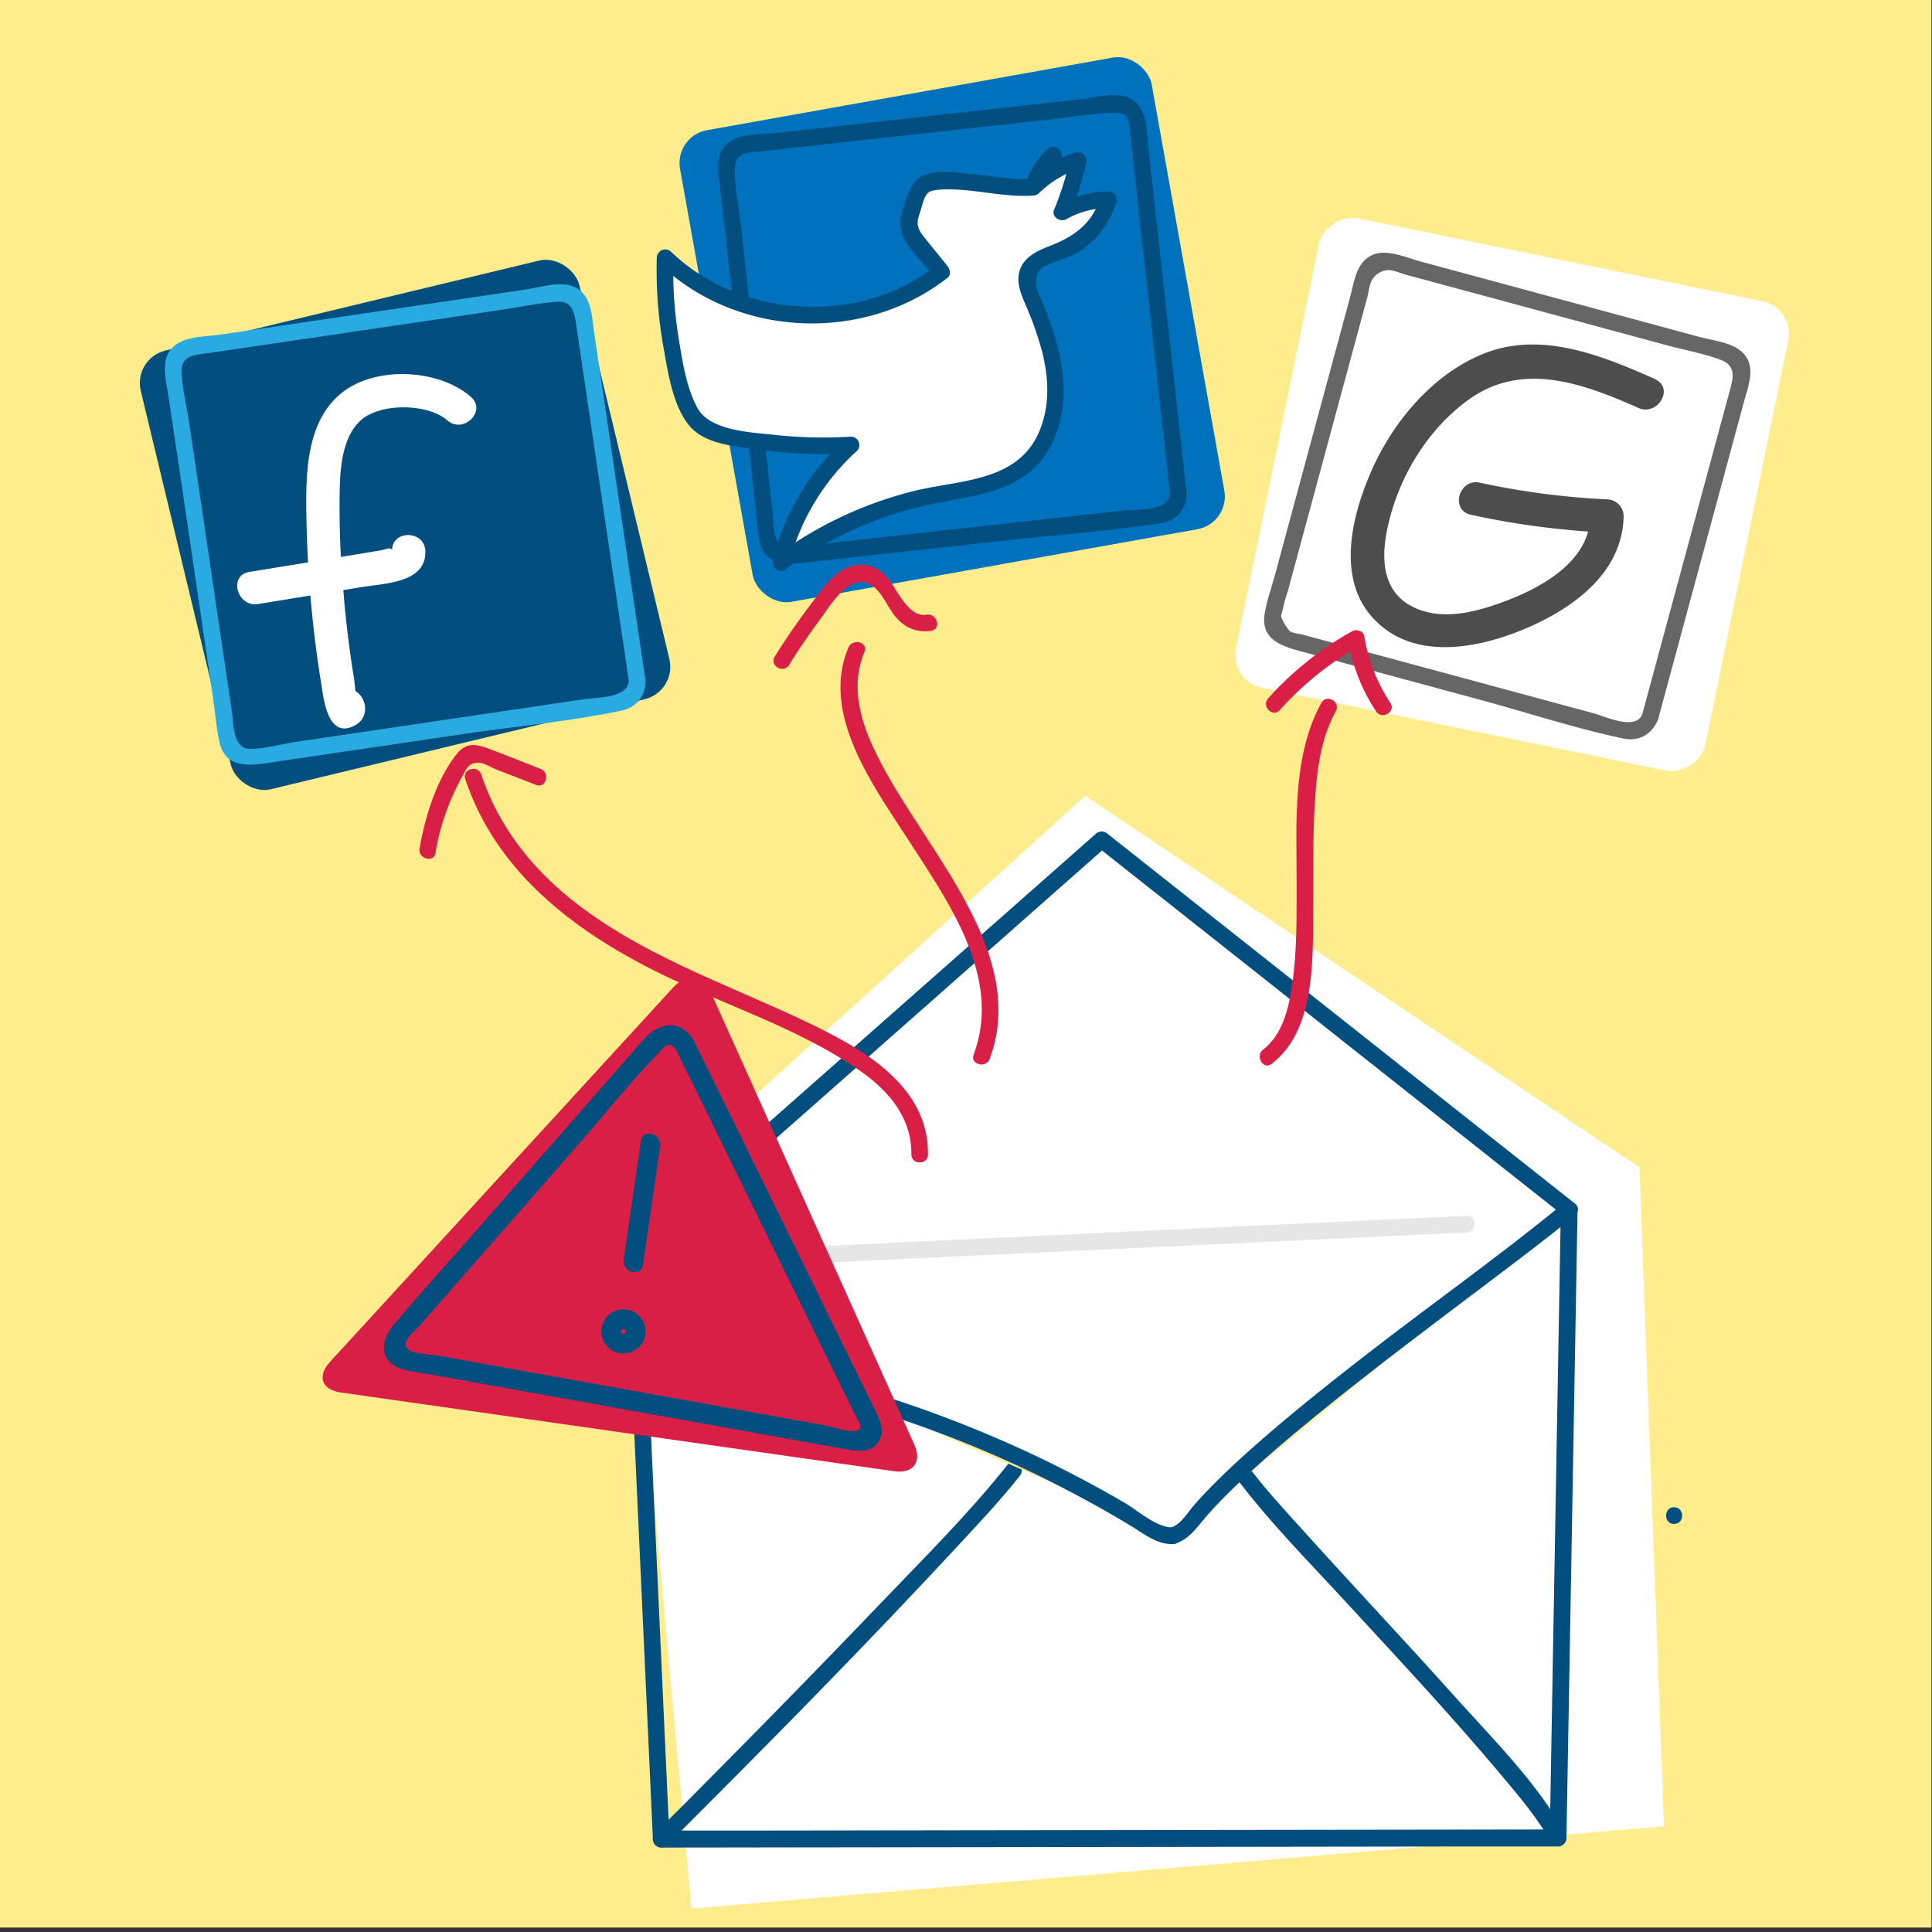 <svg id="Layer_1" data-name="Layer 1" xmlns="http://www.w3.org/2000/svg" xmlns:xlink="http://www.w3.org/1999/xlink" viewBox="0 0 580 580"><rect x="0" y="0" width="580" height="580" fill="#333333" stroke="none"/><defs><style>.cls-1{fill:none;}.cls-2{fill:#ffec8d;}.cls-3{fill:#fff;}.cls-4{fill:#014e7f;}.cls-5{fill:#0071bc;}.cls-6{fill:#29abe2;}.cls-7{fill:#666;}.cls-8{fill:#4d4d4d;}.cls-9{fill:#da1f47;}.cls-10{fill:#e6e6e6;}.cls-11{clip-path:url(#clip-path);}</style><clipPath id="clip-path"><rect class="cls-1" x="1.76" y="895.69" width="580" height="580"/></clipPath></defs><title>iiLAB -U1-concepts-01-STARTING</title><rect class="cls-2" x="-0.16" y="-1.33" width="580" height="580"/><polygon class="cls-3" points="325.77 238.9 492.18 350.44 499.54 548.27 207.59 572.95 188.47 363.5 325.77 238.9"/><path class="cls-4" d="M468.57,363.1L467.44,427l-1.79,101.33-0.41,23.39,2.5-2.5-91.34.12-144.48.2-33.44,0,2.5,2.5-2.73-59.62-4.33-94.57-1-22c-0.15-3.2-5.15-3.22-5,0l2.73,59.62L195,530.15l1,22a2.54,2.54,0,0,0,2.5,2.5l91.34-.12,144.48-.2,33.44,0a2.54,2.54,0,0,0,2.5-2.5l1.13-63.93,1.79-101.33,0.41-23.39c0.06-3.22-4.94-3.22-5,0h0Z"/><path class="cls-4" d="M472.84,361.34l-47.45-37.53L349.8,264l-17.29-13.68a2.59,2.59,0,0,0-3.54,0l-47.32,41.76-75.53,66.66-17.48,15.43c-2.42,2.13,1.13,5.66,3.54,3.54L239.5,336,315,269.31l17.48-15.43H329l47.45,37.53L452,351.2l17.29,13.68c2.5,2,6.06-1.54,3.54-3.54h0Z"/><path class="cls-4" d="M302.63,439.51c-11.48,14.54-24.81,27.77-37.6,41.13q-24.71,25.81-49.88,51.16-9.19,9.3-18.44,18.54c-2.28,2.27,1.25,5.81,3.54,3.54,30-29.93,59.86-60.13,88.65-91.25,5.9-6.38,11.88-12.76,17.26-19.58,2-2.5-1.54-6.06-3.54-3.54h0Z"/><rect class="cls-4" x="53.87" y="89.87" width="135.44" height="135.44" rx="10" ry="10" transform="translate(-33.5 32.83) rotate(-13.54)"/><rect class="cls-5" x="213.93" y="27.07" width="143.84" height="143.84" rx="10" ry="10" transform="translate(-12.96 51.86) rotate(-10.14)"/><rect class="cls-3" x="382.07" y="76.54" width="143.84" height="143.84" rx="10" ry="10" transform="translate(217.31 563.35) rotate(-78.41)"/><path class="cls-4" d="M370.26,442.54c10.36,14,22.88,26.53,34.64,39.31,15.3,16.64,30.78,33.17,45.32,50.49,5.47,6.52,11.24,13.18,15.37,20.67,1.55,2.82,5.87.3,4.32-2.52-8.24-15-21.32-28-32.63-40.58-15.11-16.87-30.65-33.35-45.82-50.17-5.78-6.4-11.73-12.78-16.87-19.71-1.89-2.56-6.24-.07-4.32,2.52h0Z"/><path class="cls-4" d="M502.58,457.49c3.22,0,3.22-5,0-5s-3.22,5,0,5h0Z"/><path class="cls-3" d="M141.35,119.13c-9.7-8.43-28.56-9.32-38.73-1.21-10,7.95-10.75,22.17-10.68,33.9a349.8,349.8,0,0,0,4.39,52.74c0.78,4.94,1.95,17.77,10.34,13.14,5.47-3,2.74-11.61-3.45-11-6.35.63-6.41,10.63,0,10l0.76-.07-3.54-1.46-0.55-1,1.29-4.86-0.56.51,3.54-1.46-0.79,0,3.54,1.46s-0.46-5.15-.6-6q-0.74-4.48-1.35-9-1.13-8.35-1.82-16.76A277.63,277.63,0,0,1,102,146.26c0.22-6.73,1-15.24,6.29-20.06,5.82-5.27,20.07-5.16,26,0,4.84,4.2,11.94-2.84,7.07-7.07h0Z"/><path class="cls-3" d="M77.49,181.34l31.2-5.11c6.67-1.09,19.34-1.2,19-10.78-0.21-6.42-10.21-6.45-10,0,0-1.52-2-.47-3.17-0.26-1.89.33-3.78,0.62-5.67,0.93L97.52,168,74.83,171.7c-6.34,1-3.65,10.68,2.66,9.64h0Z"/><path class="cls-6" d="M188.76,204c0.18,5.64-9.49,5.33-13.36,5.9l-26,3.85L88.8,222.72c-4.44.66-9.53,2.18-14,2.07-4.89-.12-4.67-7.63-5.19-11.14l-8.42-57-4.29-29c-0.79-5.33-2.22-11-2.42-16.35-0.18-5,5.38-4.88,9-5.42L87,102.4l61.47-9.08c6.12-.9,12.3-2.17,18.47-2.73,5-.45,5.52,3.39,6.11,7.35l15.33,103.78,0.44,3c0.47,3.17,5.29,1.82,4.82-1.33L178.38,99.91c-0.78-5.27-.66-11.89-6.69-14.06-4-1.43-10.16.52-14.16,1.11L94.85,96.23l-28.39,4.19c-4.09.6-10.31,0.47-13.76,3.13-4.9,3.78-2.9,10.17-2.14,15.33l4,26.8L64,209.89c0.63,4.27.95,8.75,1.91,13,1.79,7.82,8.83,7,14.83,6.09l58.45-8.63c15.67-2.32,31.8-3.74,47.32-7a8.74,8.74,0,0,0,7.24-9.27C193.66,200.82,188.66,200.81,188.76,204Z"/><path class="cls-7" d="M493,214.44c-2,5-11.2.61-14.08-.17l-24.09-6.51-55.22-14.93-8.4-2.27c-1.12-.3-3-0.44-4-1.09a13.57,13.57,0,0,1-2.64-4.44,7.83,7.83,0,0,1,.35-1.29,45.79,45.79,0,0,1,1.66-6.14l14.17-52.4,7.15-26.43,2.59-9.59c0.41-1.53.6-3.72,1.38-5.11a6.09,6.09,0,0,1,5-3c1.56,0,3.47.94,5,1.34l21.69,5.87,56.2,15.2C505.24,105,511.14,106,516.5,108c4.44,1.63,3.95,4.9,3,8.51l-25.74,95.19L493,214.44c-0.84,3.11,4,4.44,4.82,1.33l25.75-95.22c1.34-5,3.87-10.85-.73-15-3.06-2.77-8.89-3.38-12.69-4.41L452.43,85.52l-25.88-7c-4.1-1.11-10-3.77-14.21-2.11-5.14,2-5.78,8-7,12.69l-6.66,24.61-15.89,58.77c-1.06,3.93-2.57,8-3.16,12-1.11,7.56,5.23,9.52,10.93,11.06l54.13,14.64c14.12,3.82,28.27,8.49,42.59,11.52,5,1,8.76-1.36,10.58-5.93C499,212.78,494.18,211.48,493,214.44Z"/><path class="cls-4" d="M351.21,147.92c0,5.72-9.74,4.89-13.59,5.31l-26.47,2.93-60.53,6.69c-4.31.48-9.16,1.69-13.51,1.49-5.54-.26-4.76-6.9-5.21-11L225.56,96l-3.25-29.39c-0.56-5.1-1.86-10.64-1.74-15.77,0.13-5.63,4.63-5.06,8.83-5.52l23.38-2.58,62.1-6.86c6.05-.67,12.2-1.74,18.29-2,2.37-.11,4.82-0.32,5.74,2.73a24.6,24.6,0,0,1,.47,4.21l11.51,104.18,0.33,3c0.35,3.16,5.35,3.2,5,0L344.73,44.07c-0.59-5.29-.22-12.29-6-14.77-3.92-1.68-9.8,0-13.82.43l-62.93,7-28.79,3.18c-4,.44-10.14.12-13.69,2.33-5.59,3.48-3.74,10.17-3.15,15.51l3,26.84,7.11,64.32c0.47,4.22.76,8.5,1.4,12.69,1.27,8.29,8.25,7.9,14.53,7.21l59.21-6.54c15.51-1.71,31.2-2.87,46.63-5.15,4.93-.73,8-4.12,8-9.15C356.23,144.7,351.23,144.69,351.21,147.92Z"/><path class="cls-3" d="M316.22,46.52a20.59,20.59,0,0,0-6.08,9.72,31.09,31.09,0,0,1,13.58-8.09,80.88,80.88,0,0,1-4.87,15.5,26.77,26.77,0,0,1,13.9-3.72,22.94,22.94,0,0,1-13.62,15.16c-4,1.57-9.23,2.58-10.58,6.71-0.84,2.57.26,5.33,1.31,7.82,3.63,8.62,6.9,17.62,7,27s-3.33,19.21-10.92,24.66c-6.76,4.86-15.52,5.57-23.72,7a114.26,114.26,0,0,0-47.87,20.61,68.71,68.71,0,0,1,21.11-35.3,132.3,132.3,0,0,1-38.07-3.11c-2.69-.62-5.48-1.38-7.55-3.21-2.23-2-3.33-4.87-4.24-7.69a122.8,122.8,0,0,1-5.91-42.21c21.58,21.25,59.33,23.2,83,4.27l-8.15-10.13c-1.18-1.46-2.43-3.27-1.85-5.06C273.16,65,276,56,277.43,55.38c6.54-2.9,25.58,1.54,32.71.86"/><path class="cls-4" d="M314.45,44.75a25.28,25.28,0,0,0-6.73,10.82c-0.79,2.45,2.45,4.11,4.18,2.43a30.73,30.73,0,0,1,12.47-7.44l-3.08-3.08A90.48,90.48,0,0,1,316.43,63c-0.89,2.14,1.95,3.78,3.67,2.82a26.08,26.08,0,0,1,12.64-3.38l-2.41-3.16c-2.47,8.07-8.18,11.94-15.69,14.77-4.34,1.64-8.65,4.13-8.89,9.32-0.17,3.59,1.73,6.94,3,10.17a96,96,0,0,1,4,11.65c2,7.62,2.49,15.66-.28,23.15-6.11,16.53-24,15.55-38.33,19.12a117.94,117.94,0,0,0-41,19.28l3.67,2.82a68.08,68.08,0,0,1,20.46-34.2,2.52,2.52,0,0,0-1.77-4.27,136.83,136.83,0,0,1-23-.54c-7-.79-19.29-1.14-23.11-8.06-3.43-6.2-4.64-14.75-5.76-21.66a124.38,124.38,0,0,1-1.44-23.46l-4.27,1.77c23.17,22.24,61.27,24,86.52,4.27,1.14-.89.76-2.59,0-3.54-2.33-2.89-4.68-5.77-7-8.68s-2.35-4.28-1.24-7.45c0.59-1.69,1.08-4.58,2.38-5.84,0.76-.73,2.43-0.88,4.05-1,9.2-.49,18.31,2.45,27.48,1.82,3.19-.22,3.22-5.22,0-5-5.93.41-12-.83-17.86-1.39-4.54-.43-12.29-1.84-16.36,1.07-3,2.14-4.57,8.31-5.42,11.69-1.72,6.84,6.57,13.5,10.43,18.28V79.85c-23.07,18-58.42,15.91-79.45-4.27a2.53,2.53,0,0,0-4.27,1.77A130.28,130.28,0,0,0,199.14,104c1.32,7.38,2.72,17.39,7.54,23.48S221.12,134,228,135a139,139,0,0,0,27.43,1.1l-1.77-4.27A72.81,72.81,0,0,0,232,168.2c-0.48,1.93,1.81,4.18,3.67,2.82A114.15,114.15,0,0,1,281.24,151c13.68-2.65,27.86-3.94,34.64-18,6.65-13.81,2.51-29-3-42.41-0.91-2.24-2.06-4.19-1.78-6.68,0.36-3.16,1.95-3.92,4.82-5s5.62-1.91,8.18-3.52a26.15,26.15,0,0,0,11-14.75,2.52,2.52,0,0,0-2.41-3.16,31.9,31.9,0,0,0-15.16,4.07l3.67,2.82a90.48,90.48,0,0,0,4.87-15.5A2.53,2.53,0,0,0,323,45.74a36.4,36.4,0,0,0-14.68,8.73l4.18,2.43A20.09,20.09,0,0,1,318,48.29c2.33-2.23-1.21-5.76-3.54-3.54h0Z"/><path class="cls-8" d="M496.92,113.82c-15.81-7-34-14.5-51.2-7.77C430.54,112,418.57,126.1,412,140.71c-6,13.38-11,32.5.06,44.7,11.65,12.87,30.64,9.53,44.87,3.72,14.66-6,30.2-16.79,30.5-34.23a5.09,5.09,0,0,0-5-5,229.2,229.2,0,0,1-38.18-5c-6.27-1.37-9,8.27-2.66,9.64a245.59,245.59,0,0,0,40.84,5.37l-5-5C477.23,170,459.38,178.26,447,182.16c-7.74,2.45-16.63,3.77-24-.61-7.63-4.56-8.23-13.21-6.83-21.2C419,144.67,428,129.23,441,119.91c16.17-11.57,34.44-4.73,50.84,2.55,5.83,2.59,10.92-6,5-8.63h0Z"/><path class="cls-4" d="M206,324.49c3.22,0,3.22-5,0-5s-3.22,5,0,5h0Z"/><path class="cls-4" d="M216.31,343.27l3.17,7.93a2.58,2.58,0,0,0,3.08,1.75,2.52,2.52,0,0,0,1.75-3.08l-3.17-7.93a2.58,2.58,0,0,0-3.08-1.75,2.52,2.52,0,0,0-1.75,3.08h0Z"/><path class="cls-4" d="M206,319.73c3.22,0,3.22-5,0-5s-3.22,5,0,5h0Z"/><path class="cls-4" d="M193.35,319.73c3.22,0,3.22-5,0-5s-3.22,5,0,5h0Z"/><path class="cls-9" d="M381.74,319.39c13.3-10.12,12.36-31.65,12.49-46.57,0.09-10.48-.15-21,0.47-31.45,0.56-9.44,1.64-19.45,6.32-27.86,1.57-2.81-2.75-5.34-4.32-2.52-8.88,16-7.43,36.64-7.44,54.27,0,9.57.1,19.23-1.12,28.74-0.94,7.33-2.67,16.31-8.92,21.07-2.53,1.92,0,6.27,2.52,4.32h0Z"/><path class="cls-9" d="M297.1,317.9c8.43-22.29-4.92-44.58-16.61-62.87-6.33-9.9-13.15-19.63-18.16-30.29-4.31-9.18-6.92-19.29-2.82-29,1.25-3-3.59-4.25-4.82-1.33-8.39,19.88,7.35,41.27,17.61,57.15,12.06,18.65,28.77,41.76,20,65-1.14,3,3.69,4.32,4.82,1.33h0Z"/><path class="cls-9" d="M278.59,346.57c0.25-20.91-20.21-32.06-36.67-39.88-23.89-11.35-49.67-20-70.54-36.78-12.27-9.86-21.91-22.35-26.9-37.39-1-3-5.84-1.74-4.82,1.33,8.73,26.3,30.14,43.64,53.95,56.1,21.29,11.14,45.59,18,65.26,32,8.33,5.95,14.86,13.95,14.73,24.62,0,3.22,5,3.22,5,0h0Z"/><path class="cls-9" d="M130.74,256a71.18,71.18,0,0,1,7.82-22.52c1.31-2.35,1.92-4.61,5.27-4.48,1.55,0.06,3.72,1.44,5.13,2l12,4.64c3,1.16,4.3-3.67,1.33-4.82-5.41-2.1-10.79-4.3-16.24-6.3-3.57-1.31-6.36-1.38-8.86,1.75-6.18,7.74-9.55,18.83-11.23,28.41-0.55,3.15,4.26,4.5,4.82,1.33h0Z"/><path class="cls-9" d="M236.86,199.63c3-4.73,6.11-9.35,9.45-13.83,3-4.08,8.71-13.84,14.94-10.36,3.66,2,5.3,7.47,8.23,10.41a11,11,0,0,0,10.06,3.51c3.17-.5,1.82-5.32-1.33-4.82-6.09,1-9.11-8.93-12.92-12.24a10.05,10.05,0,0,0-10.49-2.07c-4.92,1.92-8.13,6.9-11.21,10.93-3.92,5.15-7.59,10.47-11,15.95-1.72,2.73,2.6,5.24,4.32,2.52h0Z"/><path class="cls-9" d="M384.25,213.12a93.93,93.93,0,0,1,24.17-19.34l-3.67-1.49a54.46,54.46,0,0,0,8.33,21.23c1.76,2.68,6.09.18,4.32-2.52a51.14,51.14,0,0,1-7.83-20c-0.27-1.65-2.39-2.21-3.67-1.49a98.08,98.08,0,0,0-25.18,20.12c-2.15,2.39,1.38,5.94,3.54,3.54h0Z"/><path class="cls-2" d="M352.11,461c-2.35.39-4.6-.94-6.62-2.21a353.3,353.3,0,0,0-115.71-46.4l2.72-3.69"/><path class="cls-4" d="M352.11,458.54c-4.78.15-10.54-5.08-14.55-7.42q-7.34-4.29-14.89-8.22-14.18-7.39-29-13.47A357.34,357.34,0,0,0,230.44,410l1.49,3.67,2.72-3.69c1.91-2.59-2.43-5.09-4.32-2.52l-2.72,3.69a2.51,2.51,0,0,0,1.49,3.67A356.39,356.39,0,0,1,294,434.94q15.8,6.62,30.89,14.8,7.48,4,14.76,8.44c3.91,2.36,7.68,5.51,12.46,5.36,3.21-.1,3.22-5.1,0-5h0Z"/><path class="cls-2" d="M471.07,363.1c-25.89,21.34-92.58,67.31-113.4,93.62-1.49,1.89-3.19,3.92-5.56,4.32"/><path class="cls-4" d="M469.3,361.34C449.74,377.4,429,392,409,407.57c-10.92,8.5-21.76,17.14-32.14,26.29-4.41,3.89-8.75,7.88-12.88,12.07-1.83,1.85-3.62,3.74-5.33,5.7-2.1,2.39-4.07,6-7.24,7s-1.75,5.79,1.33,4.82c4.47-1.4,6.79-5.28,9.76-8.64,2.8-3.17,5.79-6.18,8.84-9.11,7.47-7.17,15.37-13.87,23.38-20.42,17.88-14.62,36.43-28.4,54.84-42.34,7.82-5.92,15.66-11.84,23.24-18.07,2.49-2-1.07-5.56-3.54-3.54h0Z"/><line class="cls-2" x1="248.78" y1="376.48" x2="440.31" y2="367.46"/><path class="cls-10" d="M248.78,379l64.84-3.05,102.86-4.84L440.31,370c3.2-.15,3.22-5.15,0-5L375.46,368,272.6,372.85,248.78,374c-3.2.15-3.22,5.15,0,5h0Z"/><path class="cls-9" d="M213.49,298.12c-2.34-5.2-7.41-6-11.27-1.81L99,408.92c-3.85,4.21-2.39,8.31,3.26,9.11l166.23,23.65c5.65,0.8,8.35-2.79,6-8Z"/><path class="cls-4" d="M208.28,312.37c-4.14-6.88-10.68-5.28-15.22-.11L182,324.89l-37.36,42.64c-8.82,10.07-17.86,20-26.49,30.23-4.39,5.21-4.1,11.66,3.39,13.48,3.19,0.77,6.51,1.17,9.74,1.75l104.36,18.79,16.65,3c4.09,0.74,9.6,2.08,11.83-2.61,1.79-3.77-1-7.95-2.64-11.32l-8.35-17-43.86-89.43-1-2c-1.7-3.47-6.88-.43-5.18,3l35.23,71.83,18.15,37c0.84,1.72,3.27,4.88.48,5.31s-6.89-1.24-9.52-1.71L150,410.29l-18.68-3.36c-2.31-.42-6.1-0.35-8.2-1.48-3.65-1.95.85-5.22,2.48-7.09l12.31-14,35.26-40.24c8.17-9.33,16-19.16,24.61-28.09,1.6-1.66,3.22-4.09,5.33-.58C205.09,318.7,210.28,315.69,208.28,312.37Z"/><path class="cls-4" d="M192.4,342.5l-5.15,35.67c-0.55,3.78,5.24,5.41,5.79,1.6l5.15-35.67c0.55-3.78-5.24-5.41-5.79-1.6h0Z"/><path class="cls-4" d="M193.8,400.2a6.64,6.64,0,1,0-.11.8,3.08,3.08,0,0,0-2.1-3.69,3,3,0,0,0-3.69,2.1c-0.11.57-.28,1.09-0.89,1a0.69,0.69,0,0,1-.56-0.82,0.68,0.68,0,0,1,.81-0.56c0.62,0.13.58,0.62,0.53,1.21a3,3,0,0,0,3,3A3.06,3.06,0,0,0,193.8,400.2Z"/></svg>